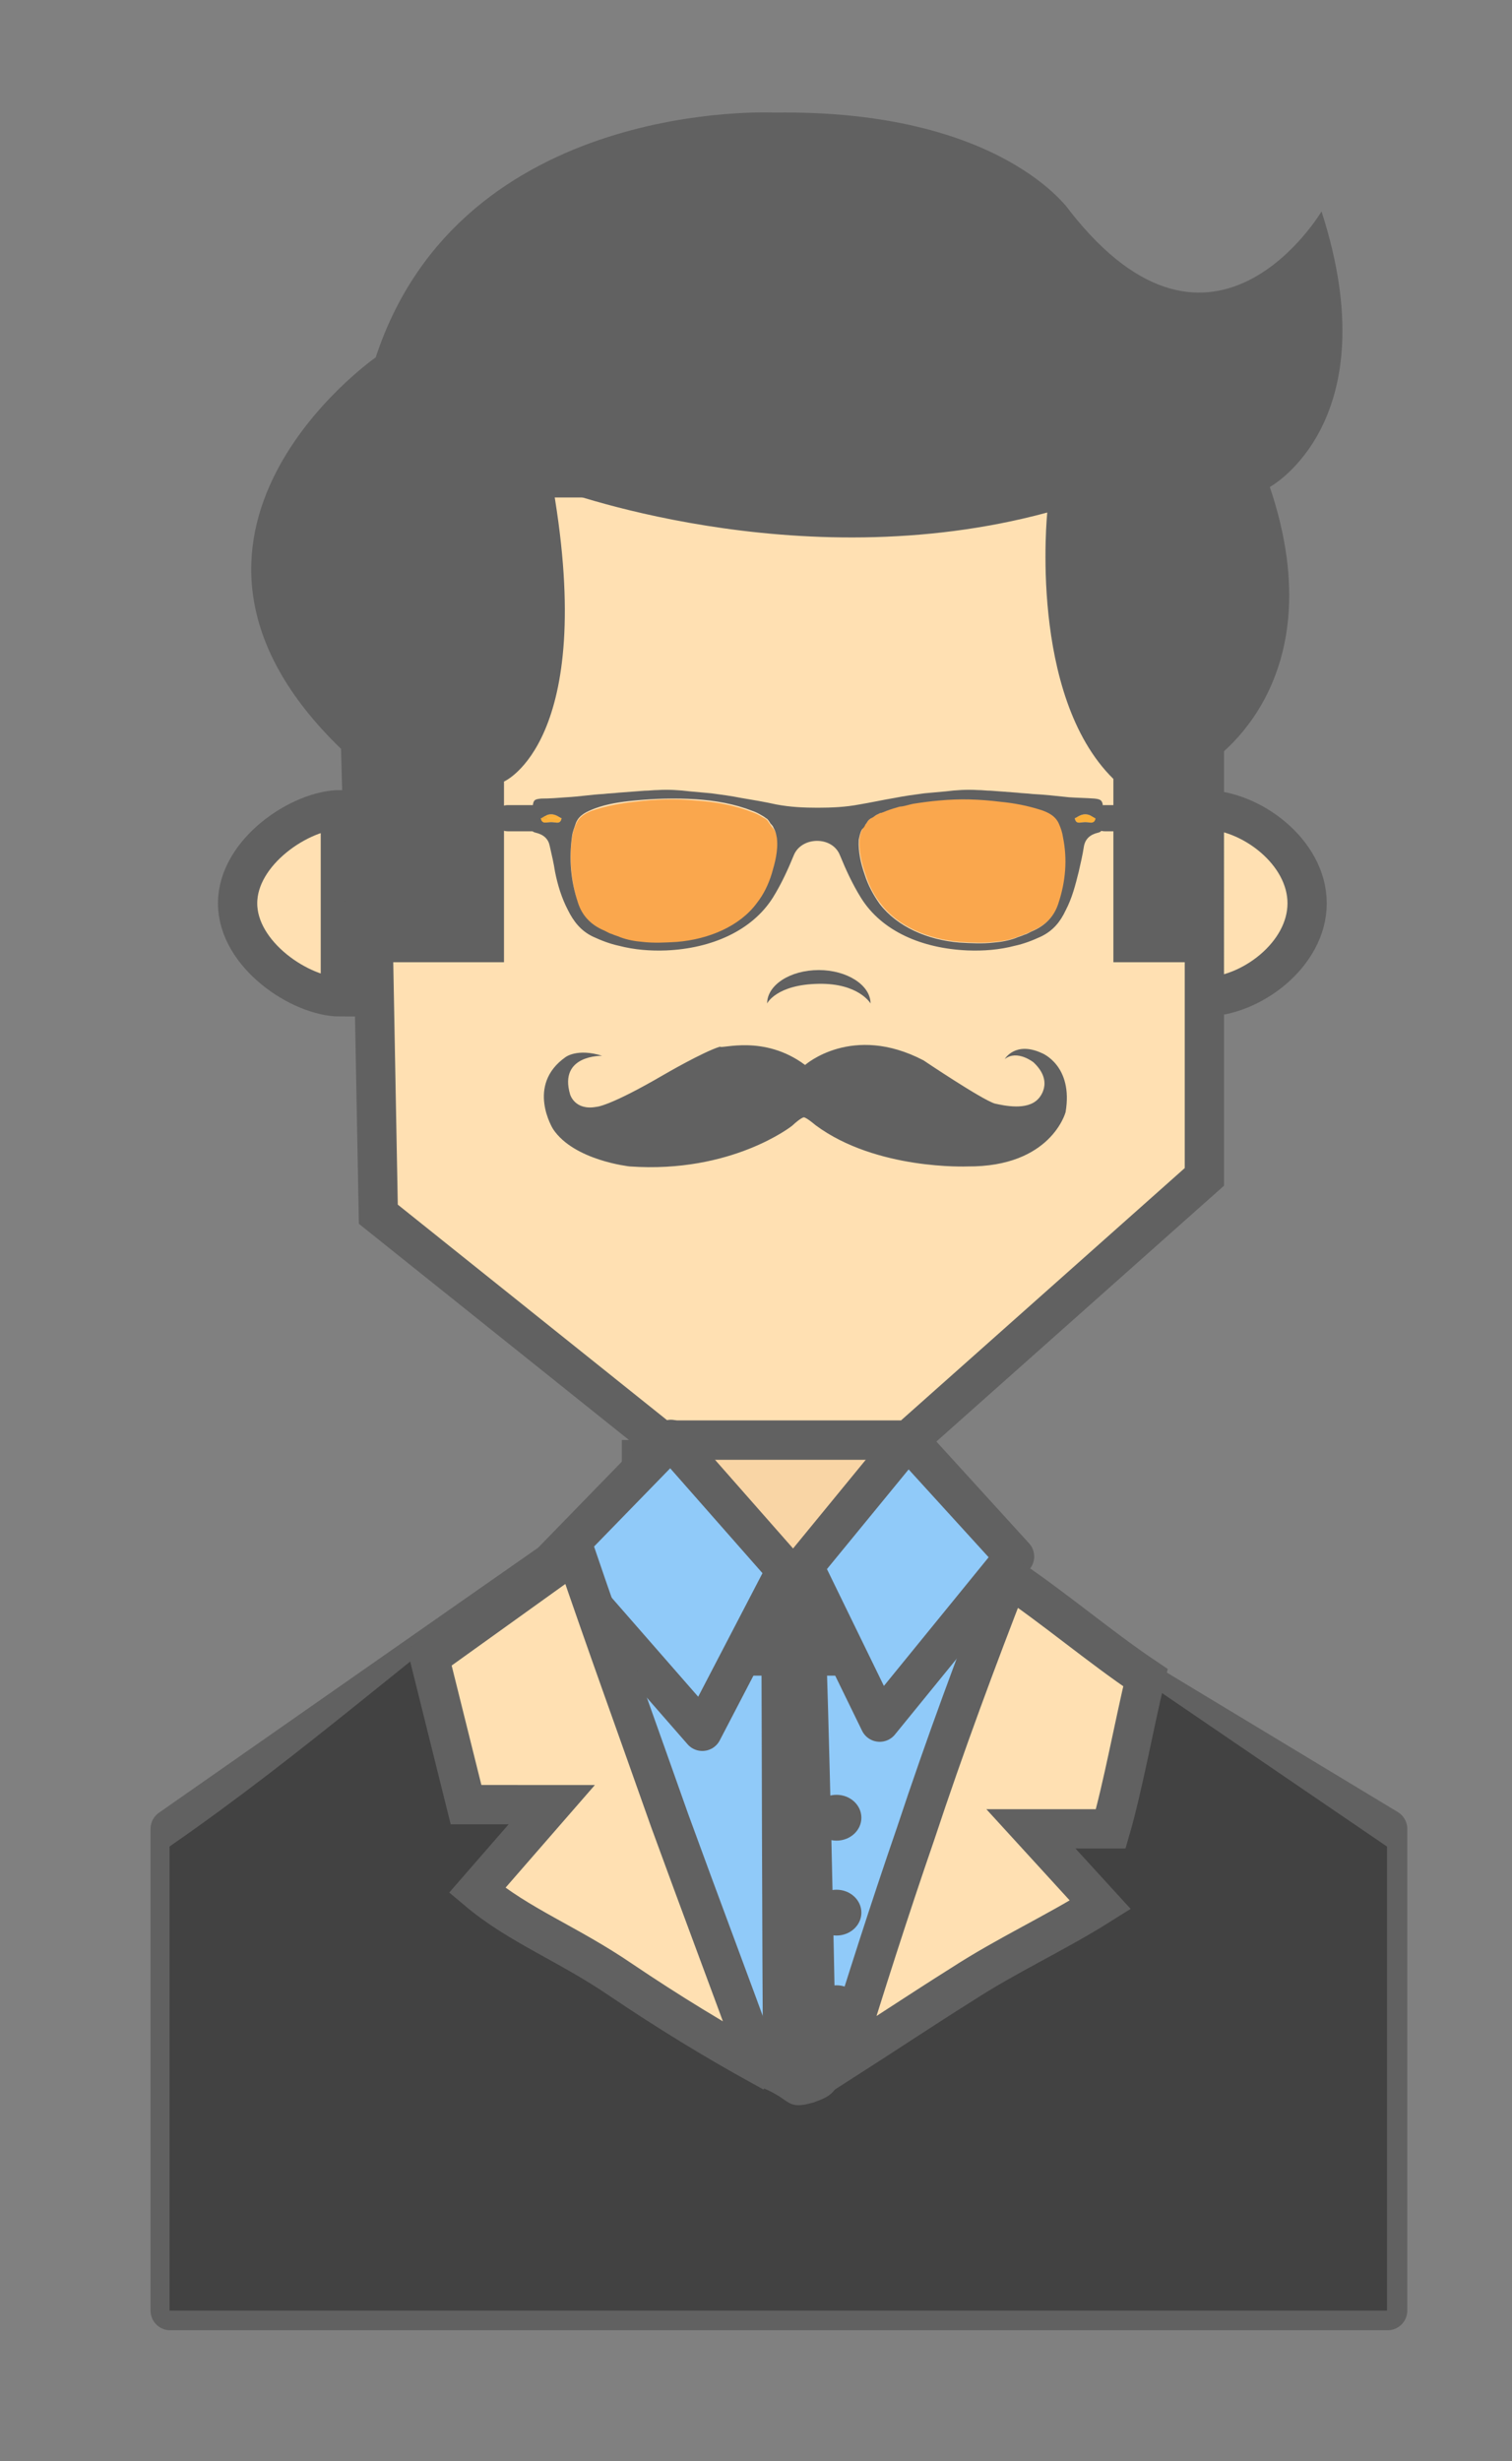 <svg xmlns="http://www.w3.org/2000/svg" id="airplane_1_" viewBox="0 0 231 376"><rect x="0" y="0" width="231" height="376" fill="#808080" stroke="none"/><style>.st0{display:none;} .st1{display:inline;fill:none;stroke:#000000;stroke-miterlimit:10;} .st2{fill:#90CAF9;stroke:#616161;stroke-width:6;stroke-linejoin:round;} .st3{fill:#F9D5A5;stroke:#616161;stroke-width:6;} .st4{fill:#616161;} .st5{fill:none;stroke:#616161;stroke-width:6;stroke-linecap:round;stroke-linejoin:round;} .st6{opacity:0.57;fill:#F2F2F2;enable-background:new ;} .st7{fill:#FFE0B2;stroke:#616161;stroke-width:6;} .st8{fill:#FBB03B;} .st9{opacity:0.57;fill:#F57C00;enable-background:new ;} .st10{fill:#424242;}</style><g id="grid" class="st0"><path d="M-131-15h500m-500 400h500M-81-65v500M319-65v500" class="st1"/></g><g><path d="M145.1 239H83.8L26 279.4V353h186v-73.6L145.1 239z" class="st2"/><path d="M98 220h40v33H98v-33z" class="st3"/><ellipse cx="127.8" cy="277.7" class="st4" rx="3.8" ry="3.5"/><ellipse cx="127.8" cy="292.2" class="st4" rx="3.8" ry="3.5"/><ellipse cx="127.8" cy="306.8" class="st4" rx="3.8" ry="3.5"/><ellipse cx="127.8" cy="321.4" class="st4" rx="3.8" ry="3.5"/><ellipse cx="127.8" cy="336" class="st4" rx="3.8" ry="3.5"/><path d="M65 347v-54m99 54v-54" class="st5"/><path d="M123.8 21.8S107.1 32.6 97.3 34c0 0 14.8.5 26.5-12.2z" class="st6"/><path d="M55.7 73l2.1 112.5 43.1 34.5h37.9l45.2-40.2V73H55.7zM52 123.7c-6 0-15.7 6.4-15.7 14.3S46 152.3 52 152.3v-28.6zm132 0c7 0 15.7 6.4 15.7 14.3s-8.7 14.3-15.7 14.3v-28.6z" class="st7"/><path d="M57.3 147H77v-27.6s14.2-6.1 7.5-44.9c0 0 37.1 14.2 75.5 3.8 0 0-2.9 27.9 10.1 40.7v28h14v-30s20.3-11.8 9.9-42.6c0 0 18.3-9.9 7.9-42.1 0 0-16.5 27.9-38.4 0 0 0-10.3-15.6-45.2-15.1 0 0-47.8-2.4-60.9 37.4 0 0-39 27.2-5.3 59.8L53 147h4.3z" class="st4"/><path d="M81.4 123h-3.8c-1.2 0-2.2.9-2.2 2s1 2 2.2 2h3.8c1.2 0 2.2-.9 2.2-2s-1-2-2.2-2zm91.2 0h-3.8c-1.2 0-2.2.9-2.2 2s1 2 2.2 2h3.8c1.2 0 2.2-.9 2.2-2 .1-1.1-.9-2-2.2-2z" class="st4"/><g><path d="M84.2 124.4c-.8 0-1.4.6-1.6.6h3.2c-.2 0-.8-.6-1.6-.6z" class="st8"/><path d="M117.7 126c-.2-.2-.3-.5-.5-.7s-.4-.3-.6-.4c-.5-.3-1-.6-1.6-.8-2.8-1.1-5.7-1.6-8.7-1.8-3.1-.3-6.2-.2-9.4.2-2 .2-4.1.6-6 1.2-1.3.4-2.4 1-2.9 2.2-.3.7-.5 1.3-.6 2-.5 3.4-.1 6.8.9 10.2.6 1.9 1.9 3.4 4.1 4.3.4.2.7.4 1.1.5.4.2.9.3 1.3.5 1.1.4 2.2.6 3.4.7 1.7.2 3.5.1 5.2 0 4.9-.4 9.5-2.4 12.2-5.9 1-1.4 1.8-2.9 2.3-4.5.6-1.7 1-3.5.9-5.3-.1-.5-.2-1.1-.5-1.6-.3-.4-.5-.6-.6-.8z" class="st9"/><path d="M84.2 125.6c.8 0 1.4.4 1.6-.6h-3.2c.2 1 .8.6 1.6.6z" class="st8"/><path d="M162 125.8c-.5-1.2-1.6-1.7-2.9-2.2-1.9-.7-3.9-1-6-1.2-3.1-.3-6.2-.4-9.4-.2-3 .2-5.9.7-8.7 1.8-.6.2-1.1.5-1.6.8-.2.1-.4.3-.6.4-.2.2-.4.5-.5.7-.2.2-.4.4-.5.7-.3.5-.4 1-.5 1.6-.1 1.8.3 3.6.9 5.3.5 1.6 1.2 3.1 2.3 4.5 2.6 3.5 7.3 5.5 12.2 5.9 1.7.1 3.5.2 5.2 0 1.2-.1 2.3-.3 3.4-.7.4-.2.9-.3 1.3-.5.4-.1.7-.3 1.1-.5 2.2-.9 3.5-2.4 4.1-4.3 1.1-3.3 1.4-6.7.9-10.2-.2-.6-.4-1.2-.7-1.9z" class="st9"/><path d="M165.8 124.4c-.8 0-1.4.6-1.6.6h3.2c-.2 0-.8-.6-1.6-.6zm0 1.2c.8 0 1.4.4 1.6-.6h-3.2c.2 1 .8.6 1.6.6z" class="st8"/><path d="M168.6 123.7c0-.2 0-.4-.1-.6-.1-.8-.3-1-1.3-1.1-1.3-.1-2.6-.1-3.9-.2-1.9-.2-3.7-.4-5.6-.5-.8-.1-1.5-.1-2.3-.2-1.3-.1-2.7-.2-4-.3-.7 0-1.3-.1-2-.1-1.7-.1-3.3 0-4.9.2l-3.3.3c-1.5.2-3 .4-4.5.7-1.8.3-3.6.7-5.4 1-2.1.4-4.2.5-6.4.5-2.1 0-4.2-.1-6.3-.5-1.8-.4-3.6-.7-5.4-1-1.5-.3-3-.5-4.5-.7l-3.3-.3c-1.6-.2-3.3-.3-4.9-.2-.7 0-1.3.1-2 .1-1.3.1-2.7.2-4 .3-.8.1-1.5.1-2.3.2-1.9.1-3.7.4-5.6.5-1.3.1-2.6.2-3.9.2-1 .1-1.2.2-1.3 1.1 0 .2-.1.4-.1.6 0 .9-.1 1.8-.1 2.7 0 .4.1.7.6.8 1.3.3 2 1 2.2 2.1.3 1.3.6 2.6.8 3.9.4 2 1 4 2 5.9.8 1.6 1.9 3.1 3.8 4 1.3.6 2.6 1.1 4 1.4 2.3.6 4.8.8 7.2.7 6.9-.3 13.1-3 16.3-8.1 1.3-2.1 2.3-4.3 3.2-6.5 1.2-2.8 5.8-2.9 7 0 .9 2.2 1.9 4.4 3.2 6.5 3.2 5.2 9.4 7.8 16.3 8.1 2.5.1 4.9-.1 7.2-.7 1.4-.3 2.7-.8 4-1.4 1.9-.9 3-2.3 3.8-4 1-1.9 1.5-3.9 2-5.9.3-1.3.6-2.6.8-3.9.2-1.1.9-1.8 2.2-2.1.5-.1.6-.5.6-.8.3-.9.2-1.8.2-2.7zm-84.4 1.9c-.8 0-1.4.4-1.6-.6h3.2c-.2 1-.8.6-1.6.6zm-1.6-.6c.2 0 .8-.6 1.6-.6s1.4.6 1.6.6h-3.2zm35.3 8.5c-.5 1.6-1.2 3.1-2.3 4.5-2.6 3.5-7.3 5.5-12.2 5.9-1.7.1-3.5.2-5.2 0-1.2-.1-2.3-.3-3.4-.7-.4-.2-.9-.3-1.3-.5-.4-.1-.7-.3-1.1-.5-2.2-.9-3.5-2.4-4.1-4.3-1.1-3.3-1.4-6.7-.9-10.2.1-.7.4-1.4.6-2 .5-1.2 1.6-1.7 2.9-2.2 1.9-.7 3.9-1 6-1.2 3.1-.3 6.2-.4 9.4-.2 3 .2 5.9.7 8.7 1.8.6.2 1.1.5 1.6.8.2.1.4.3.6.4.2.2.4.5.5.7.2.2.4.4.5.7.3.5.4 1 .5 1.6.2 1.9-.3 3.7-.8 5.4zm43.8 4.5c-.6 1.9-1.9 3.4-4.1 4.3-.4.2-.7.4-1.1.5-.4.2-.9.3-1.3.5-1.1.4-2.2.6-3.4.7-1.7.2-3.5.1-5.2 0-4.9-.4-9.5-2.4-12.2-5.9-1-1.4-1.8-2.9-2.3-4.5-.6-1.7-1-3.5-.9-5.3.1-.5.2-1.1.5-1.6.2-.2.4-.4.5-.7.2-.2.3-.5.5-.7s.4-.3.6-.4c.2-.1.4-.3.6-.4l.6-.3h.1c.1 0 .2-.1.3-.1.7-.3 1.3-.5 2-.7.3-.1.6-.2.9-.2.6-.1 1.2-.3 1.7-.4 1.3-.2 2.7-.4 4-.5 3.1-.3 6.2-.2 9.4.2 2.1.2 4.1.6 6 1.2 1.3.4 2.4 1 2.9 2.2.3.7.5 1.3.6 2 .7 3.4.4 6.8-.7 10.1zm4.1-12.4c-.8 0-1.4.4-1.6-.6h3.2c-.2 1-.8.6-1.6.6zm-1.6-.6c.2 0 .8-.6 1.6-.6s1.4.6 1.6.6h-3.2z" class="st4"/></g><g><path d="M125.1 150.3c-6.5.1-7.9 3-7.9 3 0-2.8 3.5-5.1 7.9-5.1 4.3 0 7.9 2.3 7.9 5.1 0 0-1.8-3.1-7.9-3z" class="st4"/></g><path d="M147.1 237.9c1.4 9.8 2.6 28.5-5.1 49.8-5.5 15.4-13.6 26.4-19.5 33.2-7.6-7.4-18.5-19.9-27.1-37.9-8.6-18.1-11.3-34.4-12.3-45-20 14.7-36 29.4-57.2 44.1V353h186v-70.9l-64.8-44.2z" class="st10"/><path d="M110.5 321.6h3.7v3.3h-3.7v-3.3z" class="st10"/><path d="M127.8 318.8c-.2.4-.7 1.2-2 1.8-.2.1-.7.3-1.5.6-.8.2-1.7.5-2.7.4-.8-.1-1.2-.4-2.5-1.3-.5-.3-1.3-.8-2.5-1.3-.2-25.8-.2-51.6-.3-77.3h9.6c.9 25.7 1.4 51.5 1.9 77.1z" class="st4"/><path d="M120.1 239.9l-12.8 24.6-22.8-26.1 18-18.5 17.6 20zm2.7-.6l11.6 23.8 20.6-25.3-16.3-17.9-15.9 19.4z" class="st2"/><path d="M116.1 315.5c-6.7-3.7-13.8-8-21.2-13-8.2-5.6-15.6-8.3-22-13.7l11.4-13.1H71.2l-5.6-22.5 22.3-16c4.7 13.8 9.5 27 14.4 40.9 4.7 12.9 9.2 24.8 13.8 37.4zm12.5-.5c6.1-3.9 12.1-7.9 18.3-11.8 7.1-4.6 14.2-7.8 21.2-12.2l-10.6-11.6h12.2c1.8-6.2 3.6-16 5.3-23.1-7-4.7-13.9-10.6-20.9-15.3-4.9 12.6-9.7 25.5-14.2 39.1-4.1 11.9-7.8 23.5-11.3 34.9z" class="st7"/><path d="M123 162.7s7.2-6.4 18.1-.7c0 0 8.9 6 10.9 6.6 1.4.3 4.9 1.1 6.6-.7 0 0 2.6-2.5-.7-5.6 0 0-2.5-2-4.4-.5 0 0 1.6-2.8 5.7-.9 0 0 4.8 1.9 3.6 9 0 0-2.2 8.4-15 8.3 0 0-13.9.6-23.2-6.3 0 0-1.4-1.2-1.8-1.2 0 0-.4 0-1.8 1.3 0 0-9.2 7.3-24.8 6.2 0 0-8.5-.9-11.7-5.7 0 0-4.2-6.7 1.9-11 0 0 1.8-1.4 5.6-.2 0 0-6.7-.2-4.9 5.9 0 0 .7 2.5 4 1.9 0 0 1.9 0 10.3-4.9 0 0 6-3.5 8.6-4.3.2.4 6.7-1.9 13 2.8" class="st4"/></g></svg>